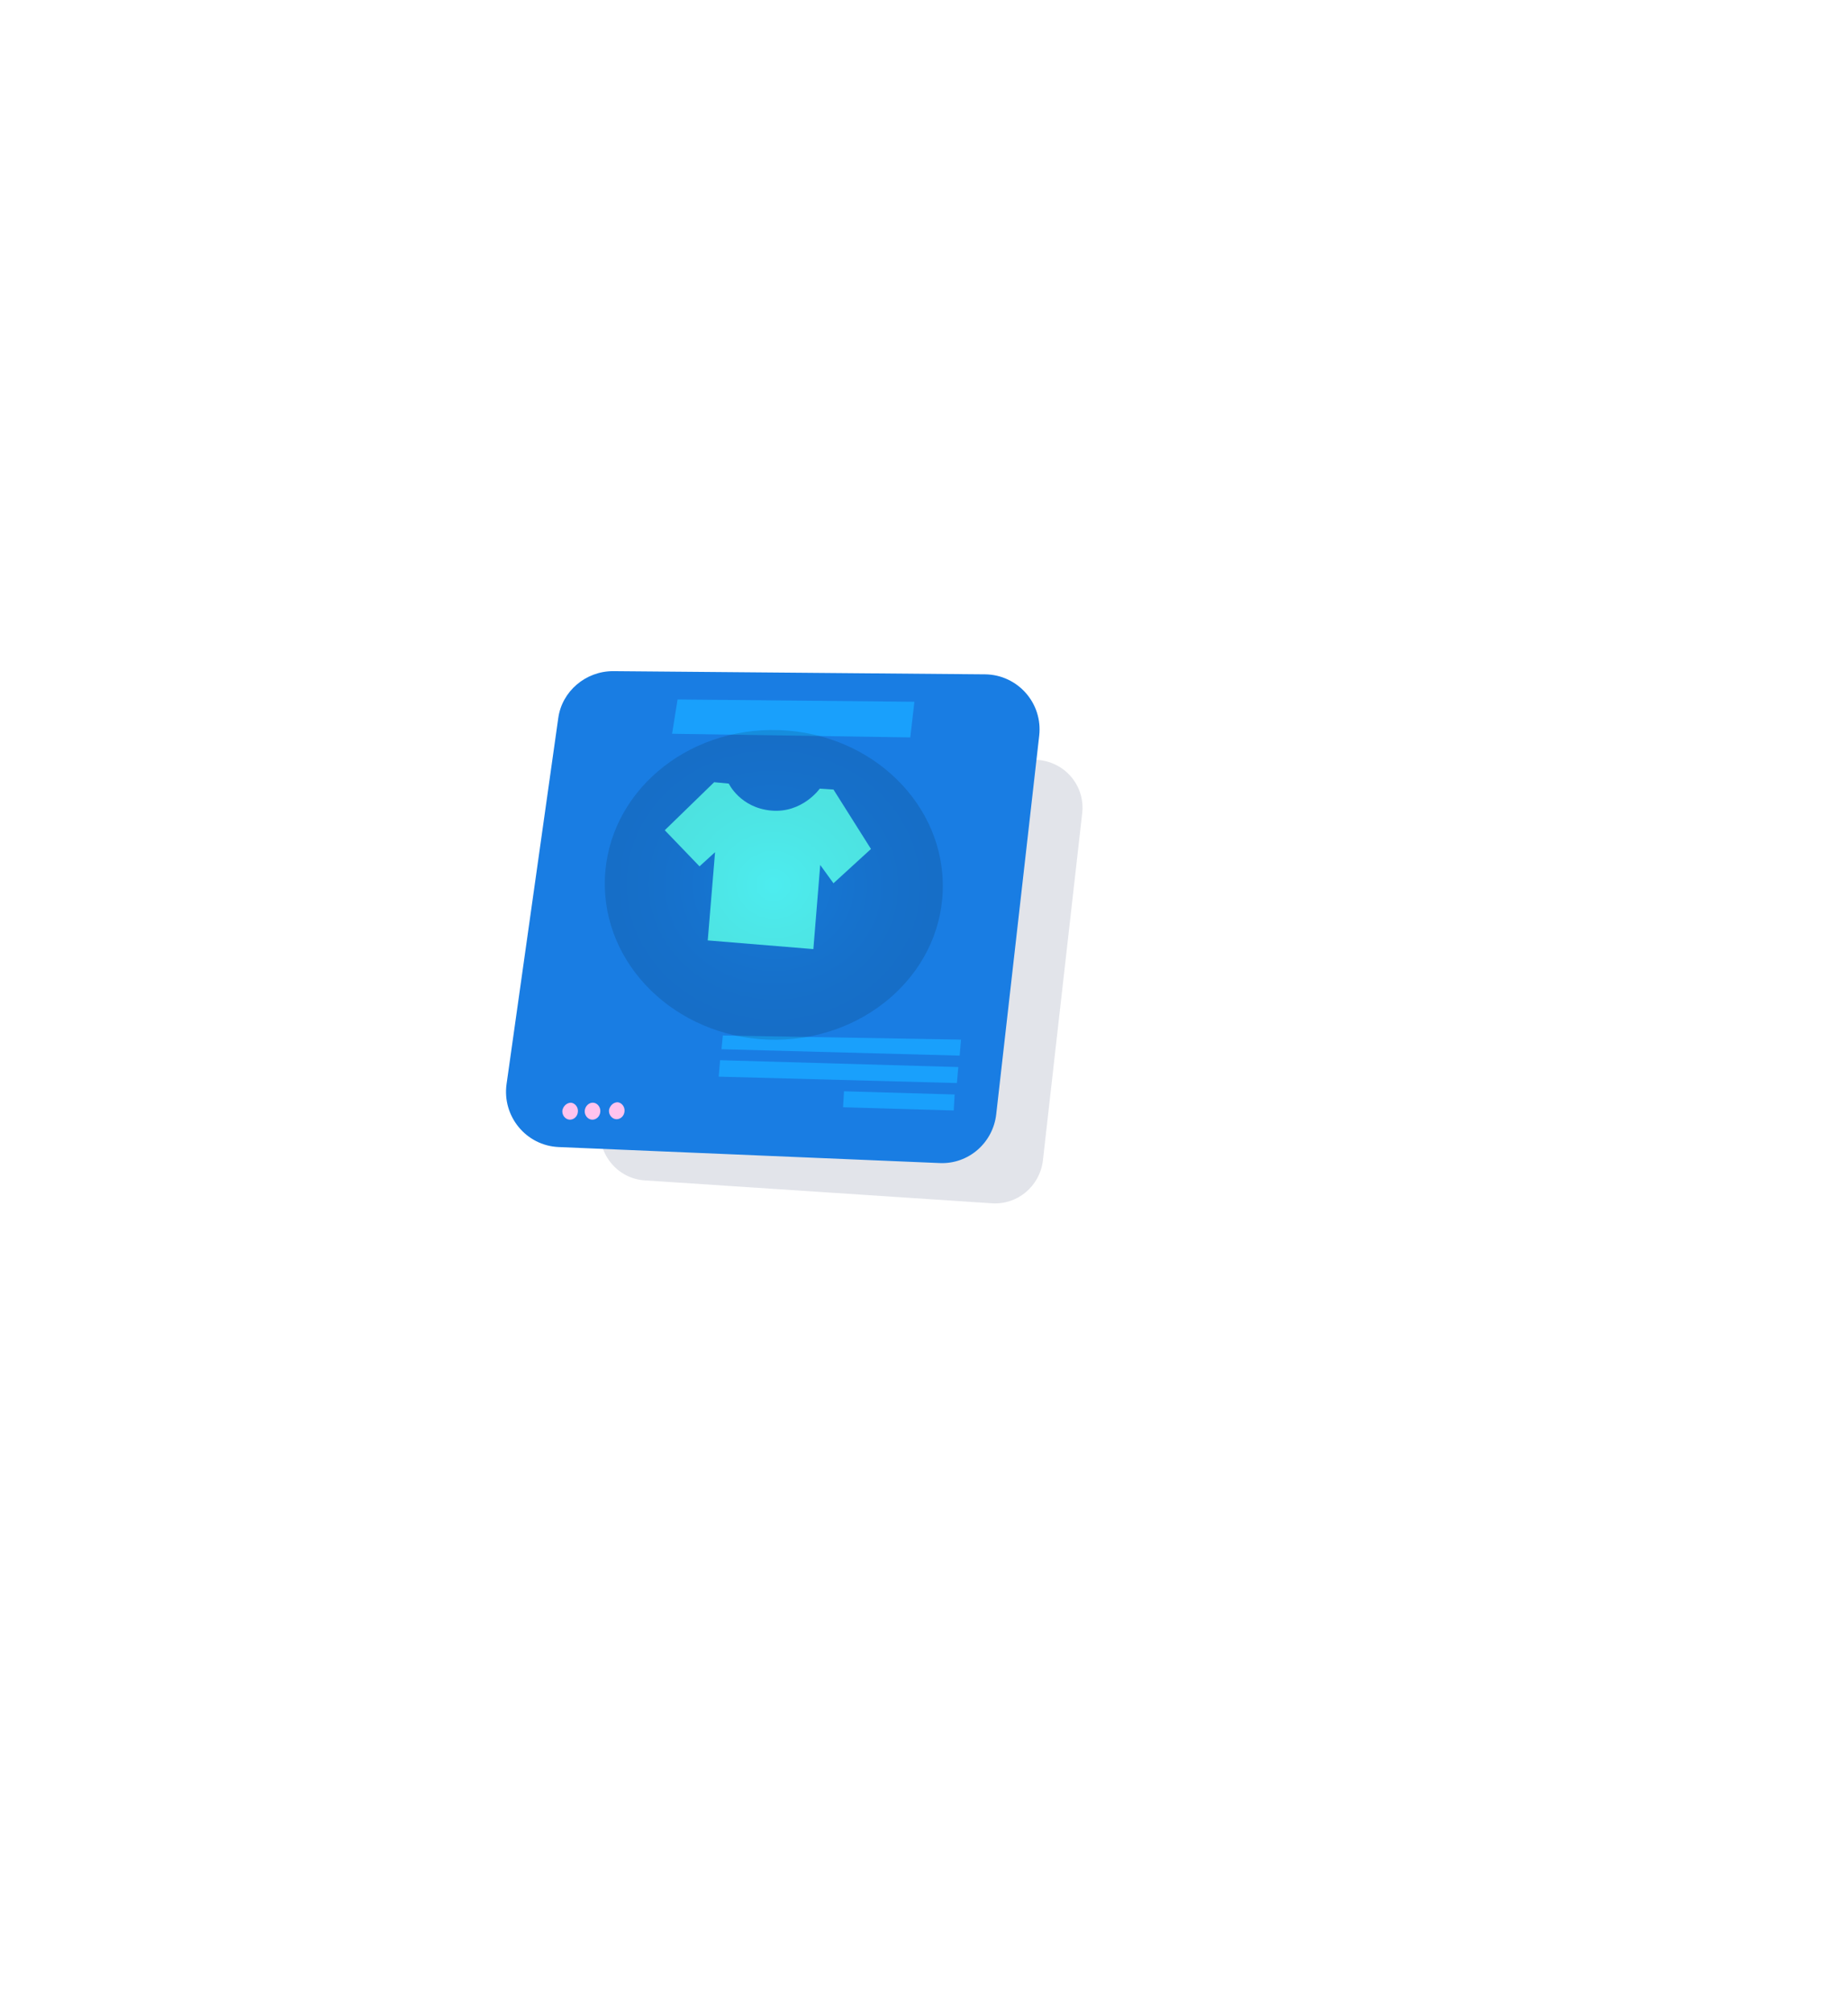 <?xml version="1.0" encoding="utf-8"?>
<!-- Generator: Adobe Illustrator 24.1.1, SVG Export Plug-In . SVG Version: 6.00 Build 0)  -->
<svg version="1.1" id="Capa_1" xmlns="http://www.w3.org/2000/svg" xmlns:xlink="http://www.w3.org/1999/xlink" x="0px" y="0px"
	 viewBox="0 0 404.2 440.1" enable-background="new 0 0 404.2 440.1" xml:space="preserve">
<g id="Capa_6">
	<path opacity="0.12" fill="#0A1A4C" enable-background="new    " d="M141.2,258.2l75.7,5c5.6,0.4,10.5-3.7,11.2-9.3l8.6-76
		c0.7-6.1-3.9-11.4-10-11.7l-76-3.8c-5.6-0.3-10.4,3.8-11,9.4l-8.4,74.8C130.7,252.5,135.1,257.9,141.2,258.2z"/>
	<path fill="#197DE3" d="M122.2,250.9l83.3,3.5c6.3,0.3,11.7-4.4,12.4-10.7l9.4-82.8c0.8-7.1-4.7-13.3-11.8-13.4l-81.4-0.7
		c-6,0-11.2,4.4-12,10.3l-11.3,80C109.8,244.2,115.1,250.6,122.2,250.9z"/>
	<path fill="#58FFFC" d="M179.3,172.5c0,0-3.8,5.4-10.6,4.8c-6.8-0.6-9.3-5.9-9.3-5.9l-3.2-0.3l-10.8,10.5l7.6,7.9l3.4-3.1
		l-1.6,19.3l23.1,1.9l1.5-18.4l2.9,4l8.2-7.5l-8.2-13L179.3,172.5z"/>
	<polygon fill="#19A0FC" points="200,153.5 148.2,153 147,160.5 199.1,161.3 	"/>
	<polygon fill="#19A0FC" points="209.6,233.4 157.5,231.9 157.2,235.5 209.3,236.9 	"/>
	<polygon fill="#19A0FC" points="210.2,227.4 158.1,226.5 157.8,229.5 209.9,230.9 	"/>
	<polygon fill="#19A0FC" points="208.8,239.4 184.6,238.7 184.4,242.2 208.6,242.9 	"/>
	
		<radialGradient id="SVGID_1_" cx="-29.919" cy="220.449" r="48.901" gradientTransform="matrix(-0.756 -0.026 0.023 -0.693 141.467 345.577)" gradientUnits="userSpaceOnUse">
		<stop  offset="0" style="stop-color:#026899"/>
		<stop  offset="0.071" style="stop-color:#025C88"/>
		<stop  offset="0.293" style="stop-color:#013C58"/>
		<stop  offset="0.504" style="stop-color:#012232"/>
		<stop  offset="0.699" style="stop-color:#000F16"/>
		<stop  offset="0.87" style="stop-color:#000406"/>
		<stop  offset="1" style="stop-color:#000000"/>
	</radialGradient>
	<path opacity="0.12" fill="url(#SVGID_1_)" enable-background="new    " d="M132.3,192.3c-0.6,18.7,15.4,34.4,35.8,35.1
		c20.4,0.7,37.5-13.9,38.1-32.6s-15.4-34.4-35.8-35.1C149.9,159,132.9,173.6,132.3,192.3z"/>
	<g>
		<path fill="#FFC3EE" d="M133.2,242.8c-0.1,1,0.6,1.9,1.5,2s1.8-0.6,1.9-1.7c0.1-1-0.6-1.9-1.5-2
			C134.2,241.1,133.4,241.8,133.2,242.8z"/>
		<path fill="#FFC3EE" d="M127.9,242.9c-0.1,1,0.6,1.9,1.5,2s1.8-0.6,1.9-1.7c0.1-1-0.6-1.9-1.5-2
			C128.9,241.1,128,241.9,127.9,242.9z"/>
		<path fill="#FFC3EE" d="M123,242.9c-0.1,1,0.6,1.9,1.5,2s1.8-0.6,1.9-1.7c0.1-1-0.6-1.9-1.5-2C124,241.2,123.2,241.9,123,242.9z"
			/>
	</g>
</g>
</svg>
